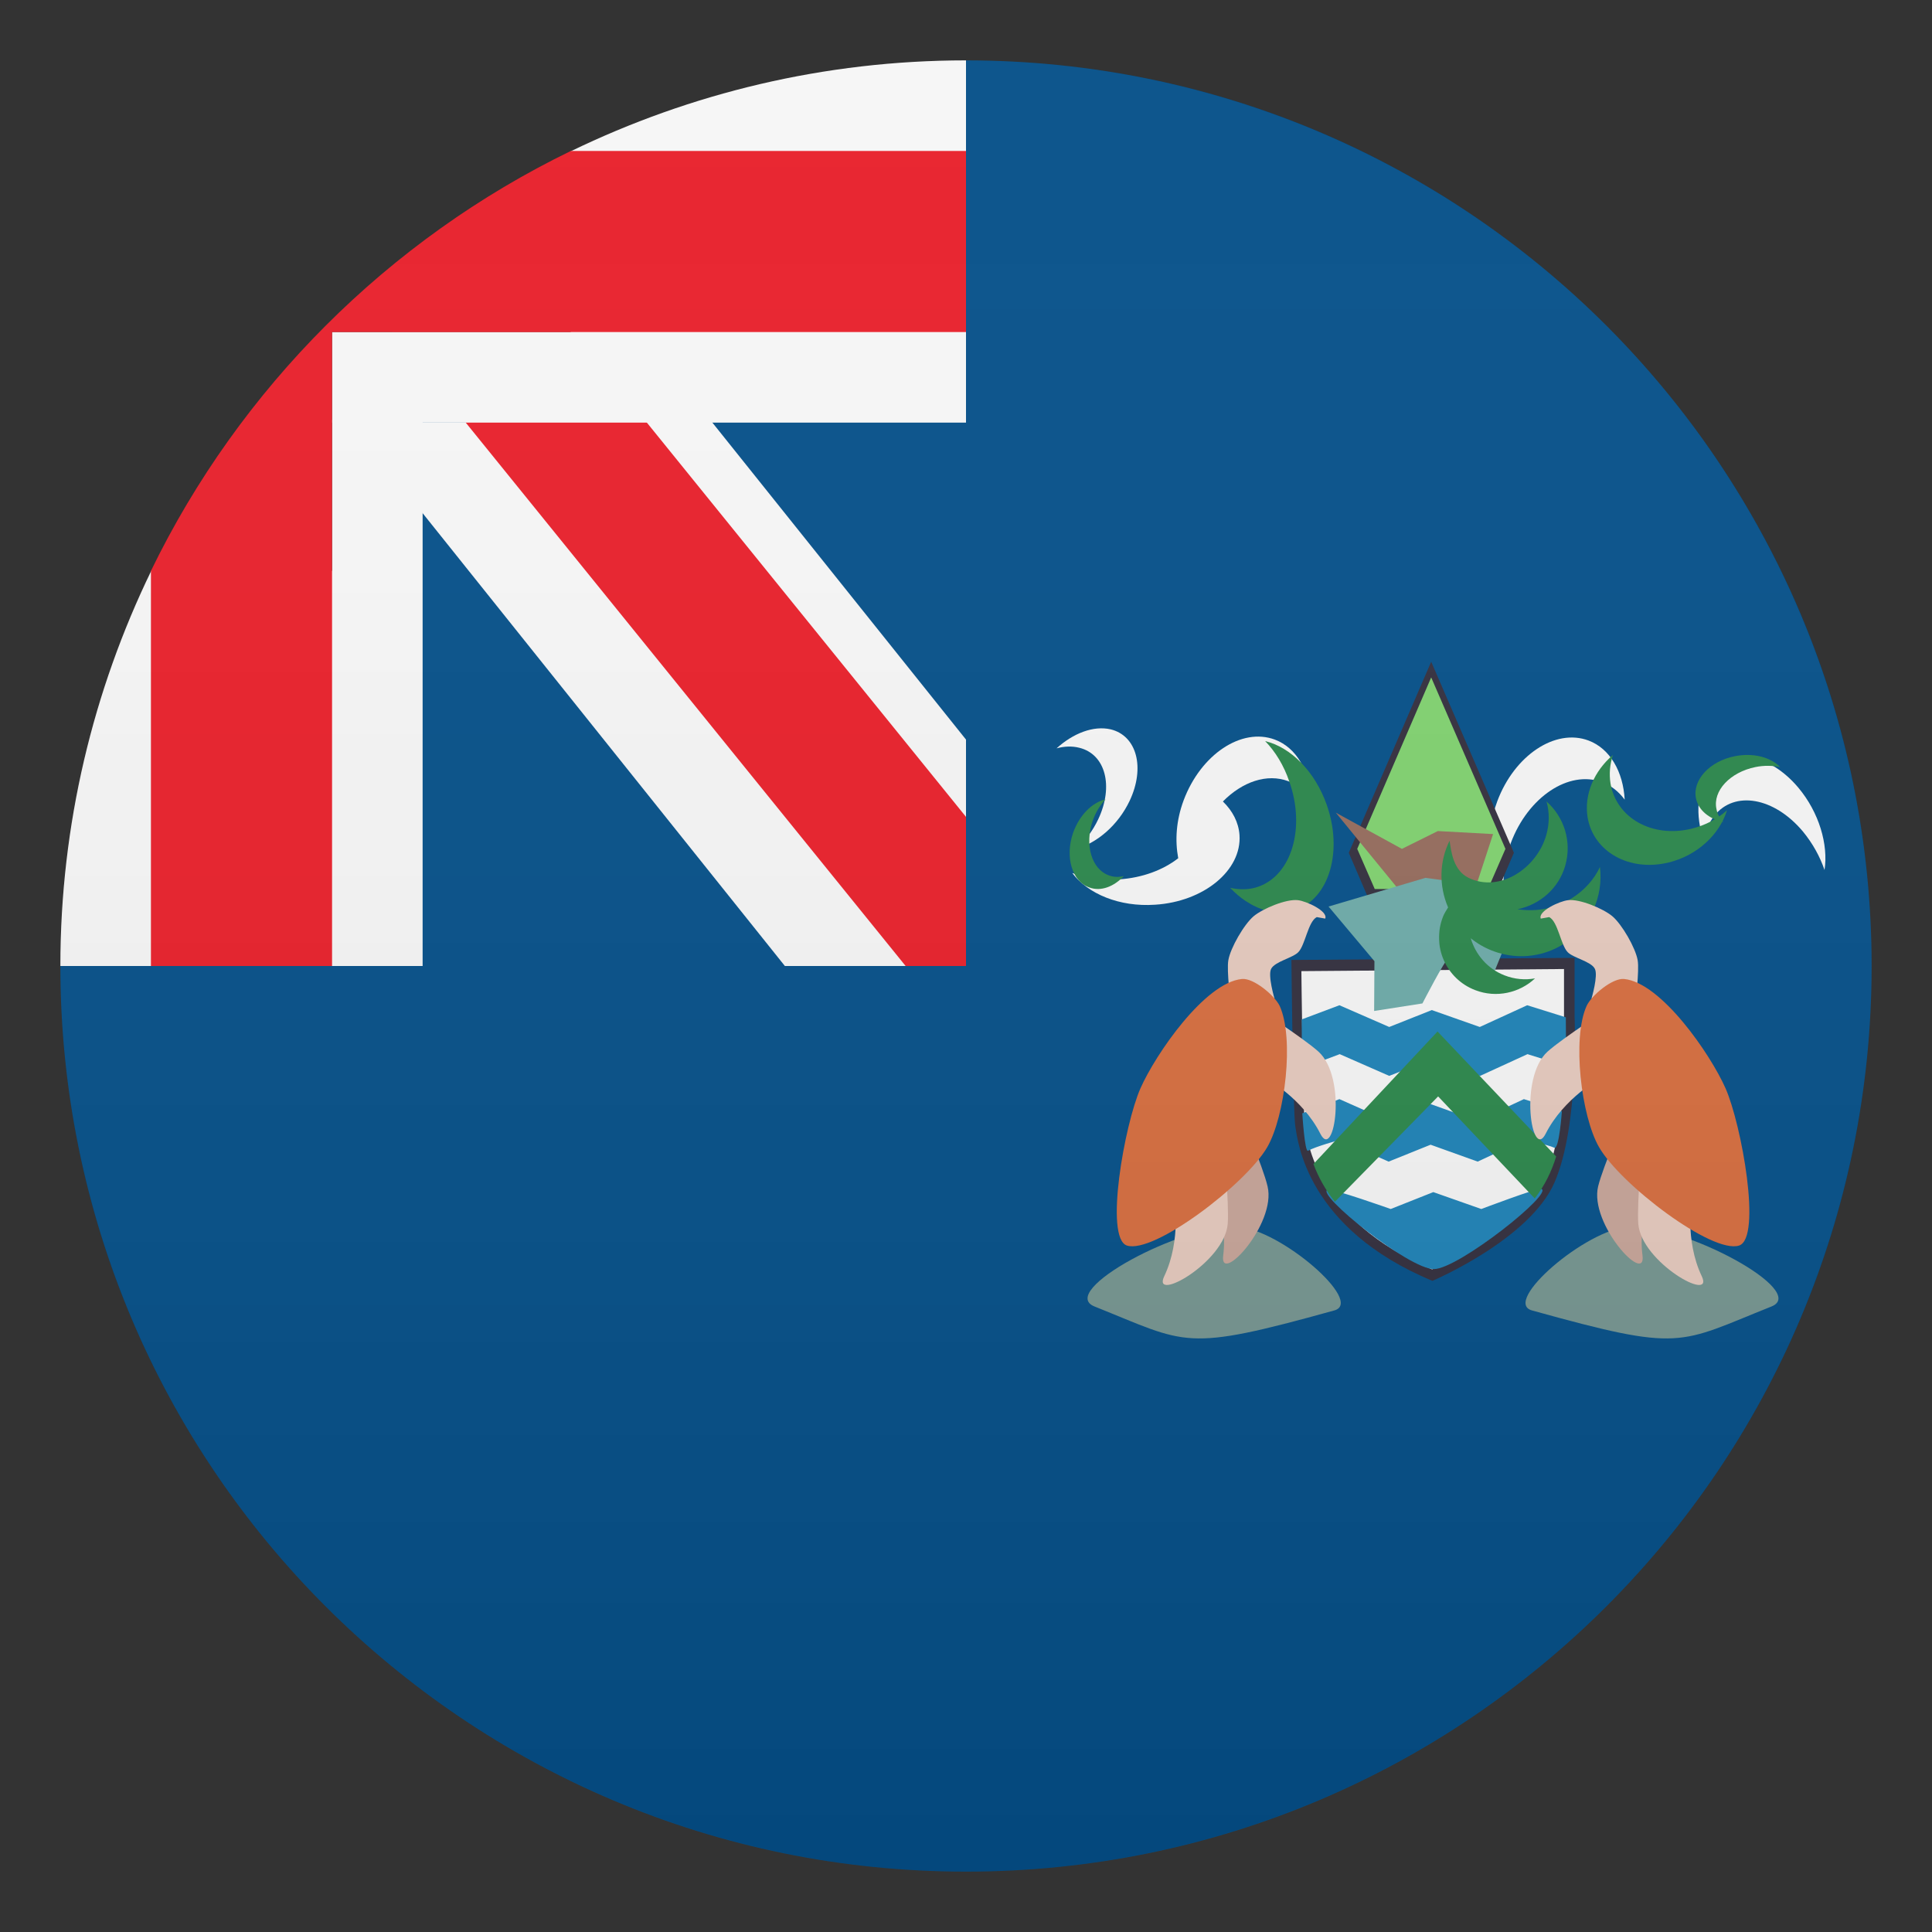 <?xml version="1.0" encoding="utf-8"?>
<!-- Generator: Adobe Illustrator 21.0.0, SVG Export Plug-In . SVG Version: 6.00 Build 0)  -->
<svg version="1.1" id="Layer_1" xmlns="http://www.w3.org/2000/svg" xmlns:xlink="http://www.w3.org/1999/xlink" x="0px" y="0px"
	 width="64px" height="64px" viewBox="0 0 64 64" enable-background="new 0 0 64 64" xml:space="preserve">
<rect x="0" y="0" width="64" height="64" fill="#333333" stroke="none"/>
<rect x="12" y="12" fill="#014D87" width="20.75" height="20.75"/>
<polygon fill="#F5F5F5" points="18.91,8.14 18.91,14 11.6,14 26,32 32,32 32,24.5 "/>
<path fill="#014D87" d="M32,2v30H2c0,16.57,13.43,30,30,30s30-13.43,30-30C62,15.43,48.57,2,32,2z"/>
<path fill="#F5F5F5" d="M11,18.91H5.01C3.09,22.87,2,27.31,2,32h12V13.91h-3V18.91z"/>
<polygon fill="#E81C27" points="32,27.06 19,11 13,11 30,32 32,32 "/>
<path fill="#F5F5F5" d="M18.91,5.01V11H11v3h21V2C27.31,2,22.87,3.09,18.91,5.01z"/>
<path fill="#E81C27" d="M32,5H18.91C12.86,7.94,7.94,12.86,5,18.91V32h6V11h21V5z"/>
<path fill="#F5F5F5" d="M50.05,27.92c0.57-1.52,1.92-2.42,3.02-2.01c0.3,0.11,0.55,0.31,0.75,0.58c-0.05-0.92-0.48-1.69-1.2-1.96
	c-1.1-0.41-2.45,0.49-3.02,2.01c-0.41,1.1-0.3,2.23,0.21,2.93C49.78,28.97,49.86,28.44,50.05,27.92z"/>
<path fill="#F5F5F5" d="M42.23,24.5c-1.1-0.41-2.45,0.49-3.02,2.01c-0.25,0.67-0.29,1.33-0.18,1.92c-0.5,0.39-1.19,0.65-1.96,0.7
	c-0.56,0.04-1.09-0.04-1.55-0.21c0.52,0.69,1.56,1.13,2.74,1.05c1.62-0.1,2.88-1.14,2.8-2.31c-0.03-0.42-0.23-0.8-0.55-1.11
	c0.64-0.65,1.46-0.94,2.17-0.67c0.3,0.11,0.55,0.31,0.74,0.58C43.38,25.54,42.95,24.77,42.23,24.5z"/>
<path fill="#F5F5F5" d="M59.72,27.54c-0.95-1.13-2.26-1.36-2.93-0.52c-0.18,0.23-0.3,0.52-0.35,0.84c-0.29-0.86-0.23-1.73,0.2-2.29
	c0.67-0.84,1.98-0.61,2.93,0.52c0.69,0.82,1,1.89,0.87,2.73C60.29,28.38,60.05,27.94,59.72,27.54z"/>
<path fill="#F5F5F5" d="M36.38,27.14c0.52-1.1,0.24-2.16-0.63-2.37c-0.24-0.06-0.49-0.05-0.75,0.02c0.55-0.5,1.22-0.76,1.79-0.63
	c0.87,0.21,1.15,1.27,0.63,2.37c-0.38,0.8-1.07,1.39-1.75,1.58C35.95,27.85,36.2,27.52,36.38,27.14z"/>
<path fill="#302C3B" d="M42.78,31.8c0,0,0.05,5.05,0.13,5.52c0.08,0.47,0.36,3.37,4.54,5.11c0,0,3.23-1.37,4.05-3.27
	c0.82-1.9,0.66-5.48,0.66-5.48v-1.95L42.78,31.8"/>
<path fill="#F5F5F5" d="M43.11,32.17c0,0,0.05,4.69,0.12,5.13c0.07,0.43,0.34,3.13,4.21,4.75c0,0,3-1.27,3.76-3.04
	c0.76-1.77,0.61-5.09,0.61-5.09V32.1L43.11,32.17"/>
<polyline fill="#1B81B6" points="51.87,33.7 50.59,33.3 49.02,34.02 47.43,33.46 46.02,34.02 44.37,33.3 43.12,33.77 43.13,35.39 
	44.38,34.92 46.02,35.64 47.44,35.08 49.03,35.64 50.6,34.92 51.88,35.32 51.87,33.7 "/>
<path fill="#1B81B6" d="M43.98,39.41c0.15-0.05,2.09,0.64,2.09,0.64l1.41-0.56l1.59,0.56c0,0,1.85-0.7,1.98-0.67
	c0.47,0.11-2.74,2.66-3.55,2.66C46.68,42.05,43.56,39.54,43.98,39.41"/>
<path fill="#1B81B6" d="M51.49,38.02c-0.24-0.11-1-0.26-1-0.26l-1.54,0.72l-1.56-0.56L46,38.48l-1.62-0.72c0,0-0.8,0.22-1.05,0.36
	c-0.11,0.06-0.19-1.24-0.19-1.24l1.23-0.47l1.62,0.72l1.39-0.56l1.56,0.56l1.54-0.72l1.26,0.4C51.74,36.8,51.65,38.09,51.49,38.02"
	/>
<g>
	<defs>
		<path id="SVGID_1_" d="M50.83,39.71L50.83,39.71l-0.11,0.13L50.83,39.71L50.83,39.71 M47.62,34.17l-4.11,4.39
			c0.16,0.43,0.39,0.85,0.71,1.25l3.42-3.49l3.2,3.38c0.34-0.44,0.56-0.9,0.71-1.39L47.62,34.17"/>
	</defs>
	<clipPath id="SVGID_2_">
		<use xlink:href="#SVGID_1_"  overflow="visible"/>
	</clipPath>
	<polygon clip-path="url(#SVGID_2_)" fill="#288549" points="47.25,34.17 43.51,37.92 43.51,34.17 	"/>
	<polygon clip-path="url(#SVGID_2_)" fill="#288549" points="51.55,39.29 51.02,39.82 43.51,39.82 43.51,37.93 47.26,34.17 
		51.55,34.17 	"/>
	<polygon clip-path="url(#SVGID_2_)" fill="#288549" points="51.02,39.82 51.55,39.29 51.55,39.82 	"/>
	<rect x="50.73" y="39.71" clip-path="url(#SVGID_2_)" fill="#288549" width="0.11" height="0.13"/>
</g>
<polygon fill="#302C3B" points="44.68,28.25 45.32,29.74 49.51,29.74 50.15,28.25 47.41,21.92 "/>
<polygon fill="#7ED16D" points="44.96,28.12 45.54,29.45 49.29,29.45 49.87,28.12 47.41,22.44 "/>
<polygon fill="#93695A" points="44.25,26.92 46.36,29.5 48.88,29.4 49.46,27.63 47.63,27.53 46.44,28.12 "/>
<path fill="#6BAAA7" d="M47.22,29.08l-3.21,0.95l1.52,1.81l-0.01,1.65l1.6-0.25c0,0,0.75-1.46,0.86-1.49
	c0.1-0.03,1.51,0.47,1.51,0.47l0.33-0.81l1.8-0.63l-3.1-0.74l0.11-0.77L47.22,29.08z"/>
<g>
	<defs>
		<path id="SVGID_3_" d="M52.06,29.76c-0.55,0.35-1.19,0.45-1.79,0.36c0.73-0.15,1.36-0.68,1.58-1.44c0.23-0.8-0.04-1.62-0.62-2.13
			c0.1,0.35,0.1,0.74-0.01,1.12c-0.32,1.1-1.54,1.91-2.57,1.41c-0.5-0.24-0.58-0.86-0.63-1.23c-0.34,0.68-0.36,1.49-0.05,2.21
			c-0.06,0.1-0.13,0.2-0.17,0.31c-0.38,0.97,0.1,2.06,1.07,2.43c0.7,0.27,1.47,0.09,1.98-0.39c-0.33,0.06-0.68,0.03-1.01-0.1
			c-0.57-0.22-0.96-0.69-1.12-1.23c0.85,0.69,2.08,0.81,3.06,0.2c0.9-0.56,1.34-1.58,1.22-2.56C52.81,29.13,52.48,29.5,52.06,29.76z
			"/>
	</defs>
	<clipPath id="SVGID_4_">
		<use xlink:href="#SVGID_3_"  overflow="visible"/>
	</clipPath>
	<rect x="47.44" y="26.55" clip-path="url(#SVGID_4_)" fill="#288549" width="0.25" height="6.52"/>
	<rect x="47.69" y="26.55" clip-path="url(#SVGID_4_)" fill="#288549" width="5.35" height="6.52"/>
	<rect x="53.04" y="26.55" clip-path="url(#SVGID_4_)" fill="#288549" width="0.1" height="6.52"/>
</g>
<g>
	<defs>
		<path id="SVGID_5_" d="M42.71,25.89c0.54,1.53,0.08,3.09-1.02,3.48c-0.3,0.11-0.62,0.11-0.94,0.04c0.63,0.67,1.46,0.98,2.18,0.73
			c1.11-0.39,1.56-1.95,1.02-3.48c-0.39-1.11-1.2-1.91-2.04-2.11C42.25,24.9,42.53,25.36,42.71,25.89z"/>
	</defs>
	<clipPath id="SVGID_6_">
		<use xlink:href="#SVGID_5_"  overflow="visible"/>
	</clipPath>
	<polygon clip-path="url(#SVGID_6_)" fill="#288549" points="40.75,29.53 42.15,30.39 40.75,30.39 	"/>
	<polygon clip-path="url(#SVGID_6_)" fill="#288549" points="42.11,24.55 44.5,26.01 44.5,30.39 42.15,30.39 40.75,29.53 
		40.75,24.55 	"/>
	<polygon clip-path="url(#SVGID_6_)" fill="#288549" points="44.5,26.01 42.11,24.55 44.5,24.55 	"/>
</g>
<g>
	<defs>
		<path id="SVGID_7_" d="M36.2,27.18c-0.28,0.8-0.04,1.62,0.54,1.82c0.16,0.06,0.33,0.06,0.49,0.02c-0.33,0.35-0.76,0.52-1.14,0.38
			c-0.58-0.2-0.82-1.02-0.54-1.82c0.21-0.58,0.63-1,1.07-1.1C36.45,26.66,36.3,26.9,36.2,27.18z"/>
	</defs>
	<clipPath id="SVGID_8_">
		<use xlink:href="#SVGID_7_"  overflow="visible"/>
	</clipPath>
	<polygon clip-path="url(#SVGID_8_)" fill="#288549" points="36.5,29.54 37.23,29.09 37.23,29.54 	"/>
	<polygon clip-path="url(#SVGID_8_)" fill="#288549" points="35.27,27.24 36.52,26.48 37.23,26.48 37.23,29.09 36.5,29.54 
		35.27,29.54 	"/>
	<polygon clip-path="url(#SVGID_8_)" fill="#288549" points="36.52,26.48 35.27,27.24 35.27,26.48 	"/>
</g>
<g>
	<defs>
		<path id="SVGID_9_" d="M58.15,25.41c-0.84,0.17-1.42,0.79-1.29,1.39c0.03,0.17,0.11,0.31,0.23,0.43c-0.47-0.1-0.83-0.39-0.91-0.79
			c-0.12-0.6,0.46-1.23,1.29-1.39c0.61-0.12,1.18,0.03,1.5,0.36C58.72,25.36,58.44,25.35,58.15,25.41z"/>
	</defs>
	<clipPath id="SVGID_10_">
		<use xlink:href="#SVGID_9_"  overflow="visible"/>
	</clipPath>
	<polygon clip-path="url(#SVGID_10_)" fill="#288549" points="56.06,26.76 56.97,27.24 56.06,27.24 	"/>
	<polygon clip-path="url(#SVGID_10_)" fill="#288549" points="58.18,24.93 58.97,25.35 58.97,27.24 56.97,27.24 56.06,26.76 
		56.06,24.93 	"/>
	<polygon clip-path="url(#SVGID_10_)" fill="#288549" points="58.97,25.35 58.18,24.93 58.97,24.93 	"/>
</g>
<g>
	<defs>
		<path id="SVGID_11_" d="M56.04,27.45c-1.3,0.32-2.5-0.35-2.69-1.5c-0.05-0.32-0.02-0.63,0.08-0.94c-0.62,0.53-0.96,1.3-0.84,2.06
			c0.19,1.15,1.39,1.82,2.69,1.5c0.94-0.23,1.68-0.92,1.93-1.73C56.89,27.13,56.49,27.34,56.04,27.45z"/>
	</defs>
	<clipPath id="SVGID_12_">
		<use xlink:href="#SVGID_11_"  overflow="visible"/>
	</clipPath>
	<polygon clip-path="url(#SVGID_12_)" fill="#288549" points="53.38,25.01 52.46,26.12 52.46,25.01 	"/>
	<polygon clip-path="url(#SVGID_12_)" fill="#288549" points="57.21,27.11 55.74,28.89 52.46,28.89 52.46,26.12 53.38,25.01 
		57.21,25.01 	"/>
	<polygon clip-path="url(#SVGID_12_)" fill="#288549" points="55.74,28.89 57.21,27.11 57.21,28.89 	"/>
</g>
<path fill="#74948F" d="M36.26,43.28c-1.26-0.5,2.9-2.75,4.74-2.64c1.41,0.08,4.21,2.49,3.2,2.77
	C39.19,44.8,39.36,44.52,36.26,43.28z"/>
<path fill="#E5C9BD" d="M40.69,31.81c0.07-0.41,0.52-1.19,0.84-1.46c0.3-0.25,1.08-0.58,1.47-0.53c0.27,0.03,1,0.36,0.9,0.61
	l-0.28-0.05c-0.29,0.15-0.38,0.92-0.61,1.16c-0.18,0.19-0.77,0.31-0.9,0.55c-0.12,0.22,0.11,0.99,0.11,0.99l-1.46,0.13
	C40.77,33.22,40.63,32.16,40.69,31.81z"/>
<path fill="#C6A397" d="M41.12,36.85c-0.03,0.1,0.71,1.76,0.87,2.45c0.3,1.25-1.6,3.29-1.47,2.29c0.17-1.32-0.47-2.56-0.47-2.56
	L41.12,36.85z"/>
<path fill="#E5C9BD" d="M40.59,37.94c-0.06,0.08,0.13,1.89,0.08,2.6c-0.1,1.28-2.54,2.64-2.1,1.73c0.57-1.2,0.33-2.58,0.33-2.58
	L40.59,37.94z"/>
<path fill="#E5C9BD" d="M41.58,33.3c0.03,0.1,1.57,1.06,2.1,1.54c0.95,0.87,0.52,3.63,0.06,2.72c-0.6-1.19-1.82-1.85-1.82-1.85
	L41.58,33.3z"/>
<path fill="#D66B3C" d="M41.14,32.43c-1.23,0.12-2.86,2.49-3.36,3.62c-0.53,1.2-1.2,4.96-0.45,5.21c0.89,0.29,3.94-2.03,4.65-3.26
	c0.59-1.02,0.9-3.61,0.41-4.68C42.22,32.97,41.52,32.39,41.14,32.43z"/>
<path fill="#74948F" d="M58.68,43.28c1.26-0.5-2.9-2.75-4.73-2.64c-1.41,0.08-4.21,2.49-3.2,2.77
	C55.75,44.8,55.57,44.52,58.68,43.28z"/>
<path fill="#E5C9BD" d="M54.25,31.81c-0.07-0.41-0.52-1.19-0.84-1.46c-0.3-0.25-1.08-0.58-1.47-0.53c-0.27,0.03-1,0.36-0.9,0.61
	l0.28-0.05c0.29,0.15,0.38,0.92,0.61,1.16c0.18,0.19,0.78,0.31,0.9,0.55c0.12,0.22-0.11,0.99-0.11,0.99l1.46,0.13
	C54.17,33.22,54.31,32.16,54.25,31.81z"/>
<path fill="#C6A397" d="M53.82,36.85c0.03,0.1-0.71,1.76-0.88,2.45c-0.3,1.25,1.6,3.29,1.47,2.29c-0.17-1.32,0.47-2.56,0.47-2.56
	L53.82,36.85z"/>
<path fill="#E5C9BD" d="M54.35,37.94c0.06,0.08-0.13,1.89-0.08,2.6c0.1,1.28,2.54,2.64,2.1,1.73c-0.57-1.2-0.33-2.58-0.33-2.58
	L54.35,37.94z"/>
<path fill="#E5C9BD" d="M53.36,33.3c-0.03,0.1-1.57,1.06-2.1,1.54c-0.95,0.87-0.52,3.63-0.06,2.72c0.6-1.19,1.82-1.85,1.82-1.85
	L53.36,33.3z"/>
<path fill="#D66B3C" d="M53.8,32.43c1.23,0.12,2.86,2.49,3.36,3.62c0.53,1.2,1.21,4.96,0.45,5.21c-0.89,0.29-3.94-2.03-4.64-3.26
	c-0.59-1.02-0.9-3.61-0.41-4.68C52.72,32.97,53.42,32.39,53.8,32.43z"/>
<linearGradient id="SVGID_13_" gradientUnits="userSpaceOnUse" x1="32" y1="62" x2="32" y2="2">
	<stop  offset="0" style="stop-color:#1A1A1A"/>
	<stop  offset="0.102" style="stop-color:#393939;stop-opacity:0.949"/>
	<stop  offset="0.347" style="stop-color:#7F7F7F;stop-opacity:0.826"/>
	<stop  offset="0.569" style="stop-color:#B6B6B6;stop-opacity:0.716"/>
	<stop  offset="0.758" style="stop-color:#DEDEDE;stop-opacity:0.621"/>
	<stop  offset="0.908" style="stop-color:#F6F6F6;stop-opacity:0.546"/>
	<stop  offset="1" style="stop-color:#FFFFFF;stop-opacity:0.5"/>
</linearGradient>
<circle opacity="0.1" fill="url(#SVGID_13_)" cx="32" cy="32" r="30"/>
</svg>
